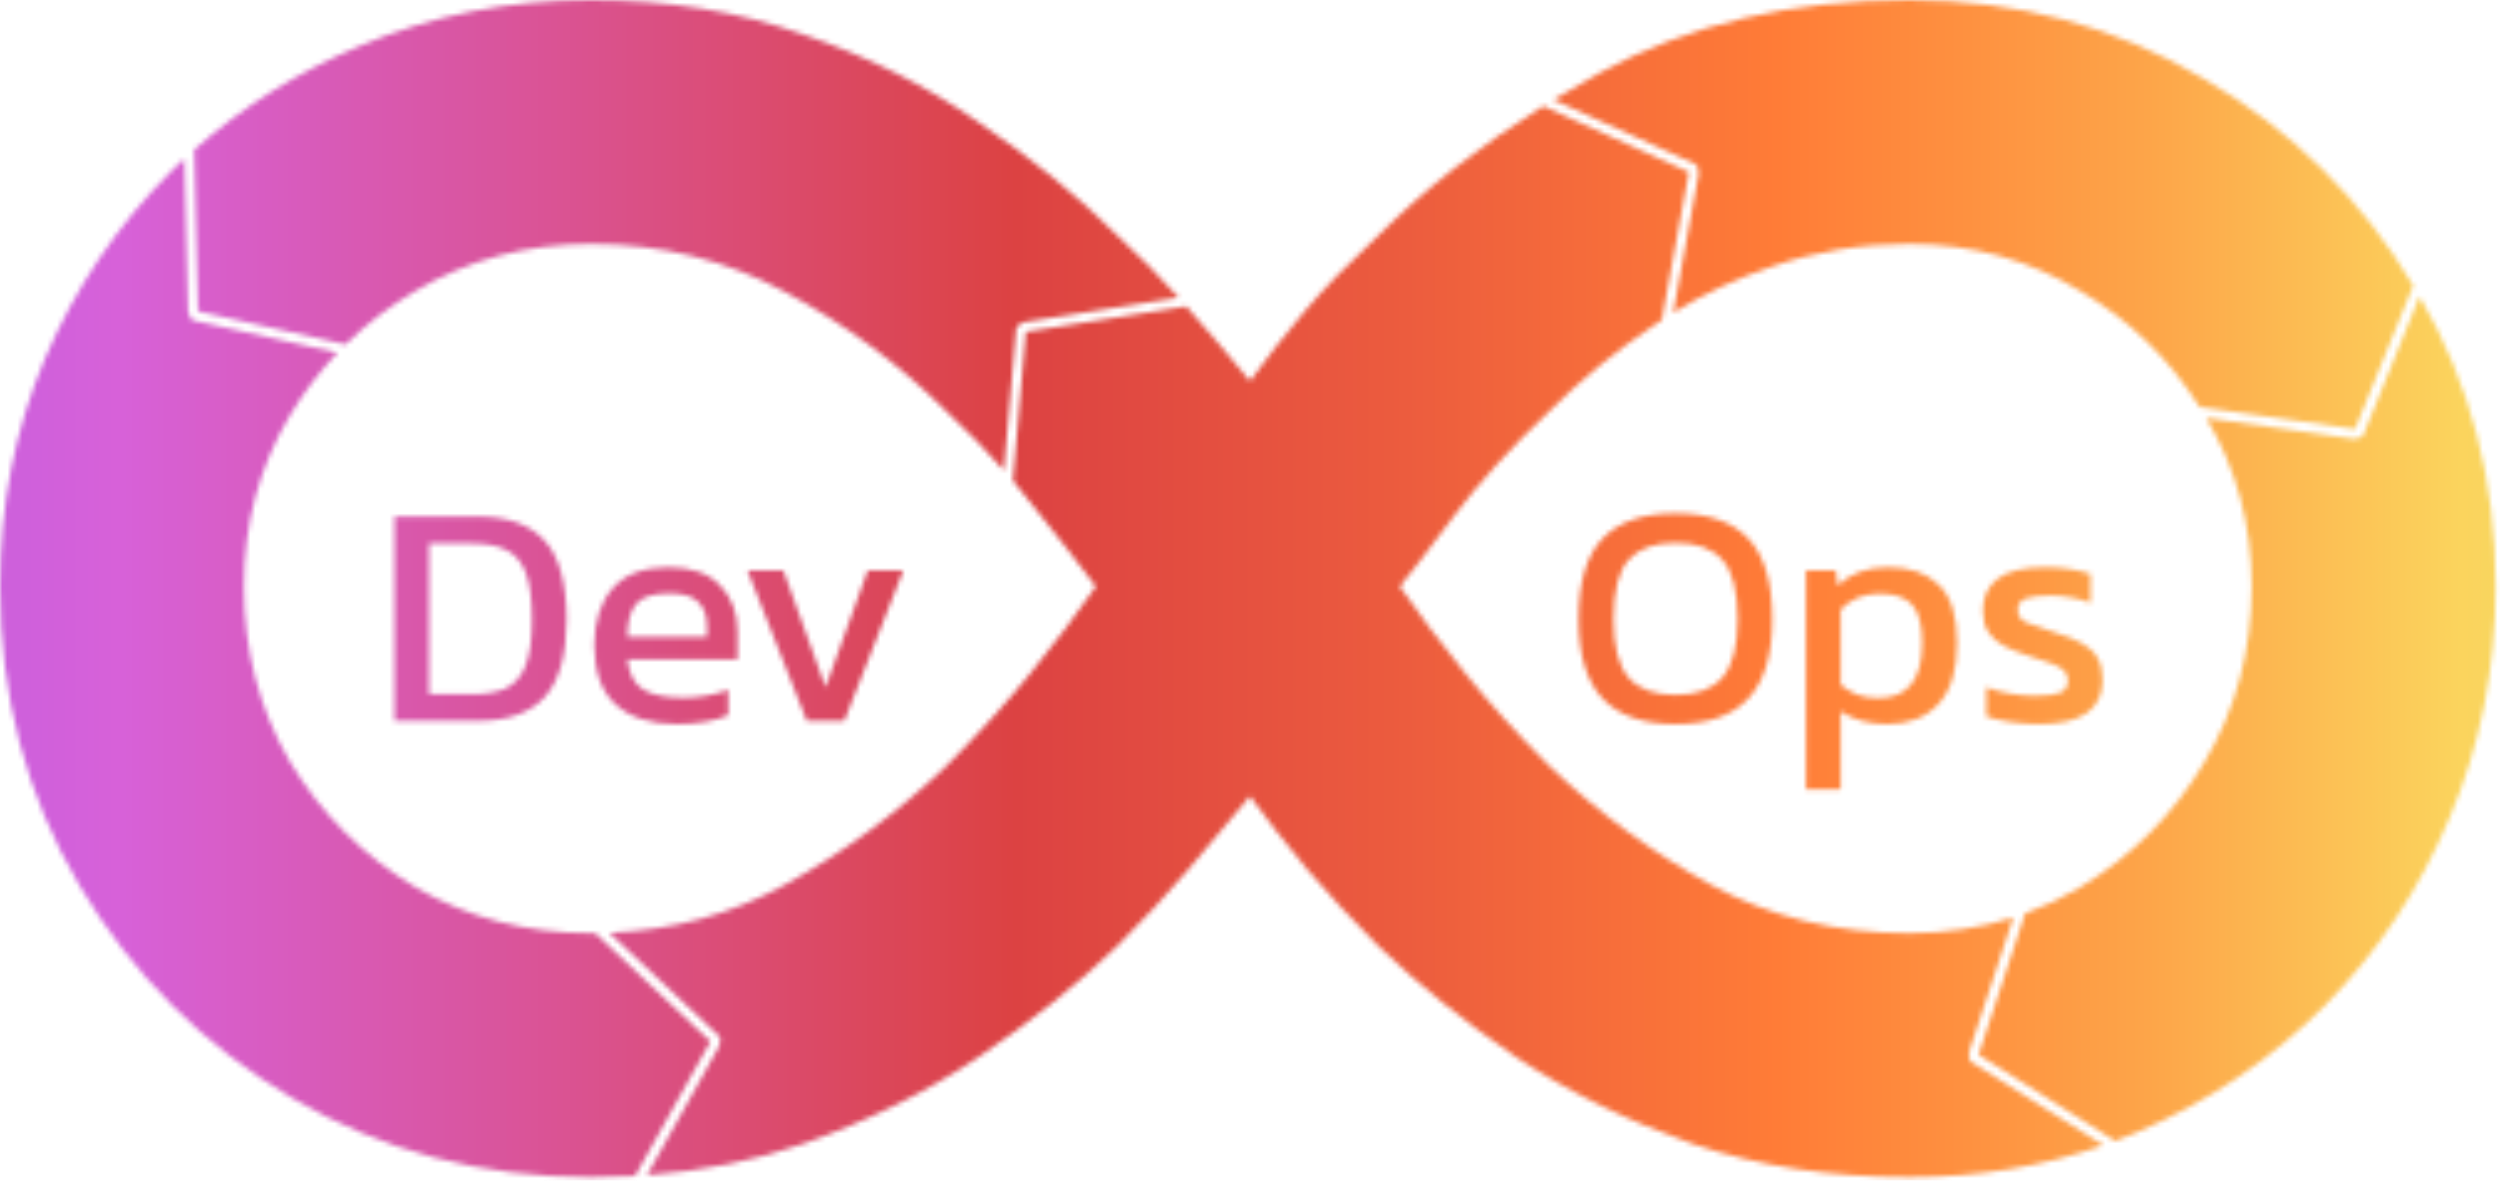 <svg width="504" height="238" viewBox="0 0 504 238" fill="none" xmlns="http://www.w3.org/2000/svg">
<mask id="mask0_12_95" style="mask-type:alpha" maskUnits="userSpaceOnUse" x="0" y="0" width="504" height="238">
<path d="M337.77 145.981C331.242 145.981 326.357 144.275 323.114 140.861C319.872 137.405 318.25 132.072 318.25 124.861C318.25 117.352 319.872 111.912 323.114 108.541C326.357 105.171 331.242 103.485 337.77 103.485C344.341 103.485 349.226 105.171 352.426 108.541C355.669 111.912 357.29 117.352 357.29 124.861C357.29 132.072 355.669 137.405 352.426 140.861C349.226 144.275 344.341 145.981 337.77 145.981ZM337.77 140.093C342.08 140.093 345.237 138.92 347.242 136.573C349.29 134.184 350.314 130.28 350.314 124.861C350.314 119.144 349.29 115.155 347.242 112.893C345.237 110.589 342.08 109.437 337.77 109.437C333.504 109.437 330.346 110.589 328.298 112.893C326.293 115.155 325.29 119.144 325.29 124.861C325.29 130.28 326.293 134.184 328.298 136.573C330.346 138.92 333.504 140.093 337.77 140.093ZM364.093 159.165V115.005H370.109L370.493 118.013C371.858 116.776 373.351 115.859 374.973 115.261C376.594 114.664 378.514 114.365 380.733 114.365C385.085 114.365 388.477 115.56 390.909 117.949C393.341 120.296 394.557 124.2 394.557 129.661C394.557 135.123 393.298 139.219 390.781 141.949C388.263 144.637 384.829 145.981 380.477 145.981C376.807 145.981 373.671 145.128 371.069 143.421V159.165H364.093ZM378.685 140.733C384.573 140.733 387.517 137.021 387.517 129.597C387.517 126.013 386.855 123.475 385.533 121.981C384.21 120.445 381.991 119.677 378.877 119.677C375.762 119.677 373.159 120.744 371.069 122.877V138.045C372.05 138.856 373.138 139.517 374.333 140.029C375.57 140.499 377.021 140.733 378.685 140.733ZM411.142 145.981C409.052 145.981 407.046 145.832 405.126 145.533C403.249 145.235 401.692 144.872 400.454 144.445V138.557C401.905 139.112 403.505 139.539 405.254 139.837C407.004 140.136 408.668 140.285 410.246 140.285C412.636 140.285 414.342 140.072 415.366 139.645C416.39 139.219 416.902 138.387 416.902 137.149C416.902 136.253 416.582 135.549 415.942 135.037C415.345 134.525 414.428 134.056 413.19 133.629C411.996 133.203 410.46 132.691 408.582 132.093C406.79 131.496 405.233 130.856 403.91 130.173C402.588 129.448 401.564 128.531 400.838 127.421C400.113 126.312 399.75 124.861 399.75 123.069C399.75 120.296 400.753 118.163 402.758 116.669C404.764 115.133 407.985 114.365 412.422 114.365C414.172 114.365 415.836 114.493 417.414 114.749C418.993 115.005 420.337 115.325 421.446 115.709V121.533C420.252 121.064 418.929 120.701 417.478 120.445C416.07 120.189 414.748 120.061 413.51 120.061C411.292 120.061 409.606 120.253 408.454 120.637C407.345 121.021 406.79 121.789 406.79 122.941C406.79 124.136 407.366 124.989 408.518 125.501C409.713 125.971 411.612 126.632 414.214 127.485C416.604 128.211 418.502 128.979 419.91 129.789C421.318 130.6 422.321 131.581 422.918 132.733C423.558 133.843 423.878 135.293 423.878 137.085C423.878 140.072 422.79 142.312 420.614 143.805C418.438 145.256 415.281 145.981 411.142 145.981Z" fill="#2C2C2C"/>
<path d="M79.53 145.341V104.125H96.234C102.336 104.125 106.858 105.747 109.802 108.989C112.746 112.189 114.218 117.523 114.218 124.989C114.218 132.029 112.768 137.192 109.866 140.477C106.965 143.72 102.421 145.341 96.234 145.341H79.53ZM86.506 139.965H95.146C97.834 139.965 100.074 139.581 101.866 138.813C103.658 138.003 105.002 136.509 105.898 134.333C106.794 132.157 107.242 129.043 107.242 124.989C107.242 120.936 106.837 117.8 106.026 115.581C105.216 113.363 103.914 111.805 102.122 110.909C100.373 110.013 98.048 109.565 95.146 109.565H86.506V139.965ZM136.453 145.981C131.162 145.981 127.066 144.68 124.165 142.077C121.264 139.475 119.813 135.485 119.813 130.109C119.813 125.245 121.05 121.405 123.525 118.589C126 115.773 129.754 114.365 134.789 114.365C139.397 114.365 142.853 115.581 145.157 118.013C147.504 120.403 148.677 123.496 148.677 127.293V132.925H126.469C126.81 135.869 127.877 137.896 129.669 139.005C131.461 140.115 134.192 140.669 137.861 140.669C139.397 140.669 140.976 140.52 142.597 140.221C144.218 139.923 145.626 139.539 146.821 139.069V144.189C145.456 144.787 143.877 145.235 142.085 145.533C140.336 145.832 138.458 145.981 136.453 145.981ZM126.469 128.381H142.533V126.269C142.533 124.179 141.957 122.557 140.805 121.405C139.653 120.211 137.712 119.613 134.981 119.613C131.738 119.613 129.498 120.317 128.261 121.725C127.066 123.133 126.469 125.352 126.469 128.381ZM162.656 145.341L150.688 115.005H157.92L166.432 138.557L174.944 115.005H182.112L170.208 145.341H162.656Z" fill="#2C2C2C"/>
<path fill-rule="evenodd" clip-rule="evenodd" d="M119.092 -1.43051e-05C134.626 -1.43051e-05 148.865 2.301 161.81 6.904C174.899 11.363 186.693 17.26 197.193 24.595C207.836 31.787 217.185 39.41 225.24 47.464C229.679 51.534 233.801 55.709 237.606 59.989L206.486 64.934C206.21 64.978 205.979 65.131 205.828 65.341C205.326 65.354 204.902 65.742 204.857 66.254L202.375 94.796C198.945 90.898 195.06 86.915 190.721 82.847C181.228 73.354 170.44 65.371 158.358 58.899C146.421 52.426 133.332 49.19 119.092 49.19C106.147 49.19 94.353 52.355 83.71 58.683C78.521 61.739 73.842 65.323 69.672 69.433L39.922 62.763L39.147 30.186C48.98 21.453 60.094 14.484 72.491 9.277C87.018 3.092 102.551 -1.43051e-05 119.092 -1.43051e-05ZM38.239 63.525C38.05 63.348 37.93 63.099 37.923 62.82L37.189 31.964C36.288 32.801 35.398 33.653 34.52 34.52C23.732 45.307 15.246 57.892 9.061 72.275C3.02 86.514 -2.95639e-05 101.833 -2.95639e-05 118.229C-2.95639e-05 140.379 5.322 160.444 15.965 178.423C26.609 196.402 40.92 210.713 58.899 221.356C76.878 232 96.942 237.322 119.092 237.322C122.127 237.322 125.112 237.237 128.048 237.067L143.225 209.958L120.01 188.127C119.705 188.13 119.399 188.131 119.092 188.131C106.147 188.131 94.353 185.039 83.71 178.854C73.21 172.525 64.796 164.112 58.467 153.612C52.283 142.968 49.19 131.174 49.19 118.229C49.19 105.572 52.283 94.066 58.467 83.71C61.249 79.094 64.435 74.895 68.023 71.113L39.014 64.609C38.513 64.497 38.184 64.025 38.239 63.525ZM122.853 188.055L144.946 208.832C145.321 209.184 145.363 209.757 145.062 210.16C145.134 210.408 145.11 210.684 144.974 210.928L130.428 236.909C141.62 236.077 152.081 233.985 161.81 230.634C174.899 226.031 186.693 220.206 197.193 213.158C207.836 205.966 217.185 198.487 225.24 190.72C230.418 185.543 235.164 180.436 239.479 175.402C243.938 170.224 248.109 165.262 251.993 160.516C255.444 165.262 259.328 170.224 263.643 175.402C267.958 180.436 272.704 185.543 277.882 190.72C285.937 198.487 295.214 205.966 305.713 213.158C316.357 220.206 328.223 226.031 341.312 230.634C354.544 235.092 369.071 237.322 384.893 237.322C398.714 237.322 411.768 235.176 424.057 230.884L397.402 214.066C396.967 213.791 396.816 213.237 397.035 212.785C396.917 212.554 396.887 212.279 396.975 212.014L405.894 184.966C399.286 187.076 392.286 188.131 384.893 188.131C370.222 188.131 356.917 184.895 344.98 178.423C333.185 171.95 322.326 163.968 312.401 154.475C305.929 148.002 300.248 141.746 295.358 135.705C290.467 129.664 286.08 123.839 282.197 118.229C284.354 115.64 287.95 110.966 292.985 104.206C298.162 97.302 304.635 90.182 312.401 82.847C318.73 76.518 325.634 70.837 333.114 65.803C333.743 65.367 334.376 64.94 335.013 64.521L340.481 34.692L311.128 21.384C298.352 29.383 287.27 38.076 277.882 47.464C271.841 53.074 266.879 58.18 262.995 62.782C259.112 67.385 255.444 72.059 251.993 76.806C248.109 72.059 243.938 67.169 239.479 62.135C239.374 62.013 239.268 61.89 239.162 61.767L206.808 66.908L204.198 96.91C205.535 98.493 206.796 100.062 207.98 101.617C212.726 107.514 217.042 113.051 220.925 118.229C217.042 123.839 212.655 129.664 207.764 135.705C202.874 141.746 197.193 148.002 190.721 154.475C180.796 163.968 169.937 171.95 158.142 178.423C147.395 184.321 135.632 187.531 122.853 188.055ZM426.438 230.021C427.919 229.466 429.388 228.879 430.846 228.261C445.23 222.076 457.815 213.59 468.603 202.802C479.39 191.871 487.804 179.214 493.845 164.831C500.03 150.304 503.122 134.77 503.122 118.229C503.122 96.801 498.01 77.307 487.785 59.748L476.444 87.69C476.25 88.166 475.731 88.413 475.247 88.276C475.042 88.434 474.776 88.511 474.499 88.472L444.763 84.245C450.875 94.462 453.932 105.79 453.932 118.229C453.932 131.174 450.768 142.968 444.439 153.612C438.254 164.112 429.912 172.525 419.412 178.854C415.834 180.991 412.119 182.759 408.266 184.157L398.877 212.632L426.438 230.021ZM486.506 57.581C476.071 40.121 462.049 26.249 444.439 15.965C426.604 5.322 406.755 -1.43051e-05 384.893 -1.43051e-05C361.161 -1.43051e-05 340.377 4.89 322.542 14.671C319.327 16.448 316.205 18.263 313.176 20.116L341.746 33.07C342.215 33.282 342.44 33.811 342.285 34.289C342.434 34.501 342.5 34.77 342.45 35.044L337.316 63.052C343.587 59.177 350.241 56.066 357.277 53.721C365.907 50.7 375.112 49.19 384.893 49.19C397.55 49.19 409.057 52.355 419.412 58.683C429.347 64.535 437.35 72.319 443.422 82.034L474.772 86.491L486.506 57.581Z" fill="#2C2C2C"/>
</mask>
<g mask="url(#mask0_12_95)">
<rect width="787.908" height="268.513" transform="translate(-142 -16)" fill="url(#paint0_linear_12_95)"/>
</g>
<defs>
<linearGradient id="paint0_linear_12_95" x1="787.908" y1="134.256" x2="0" y2="134.256" gradientUnits="userSpaceOnUse">
<stop stop-color="#AFEE89"/>
<stop offset="0.098" stop-color="#E1DD6C"/>
<stop offset="0.19" stop-color="#FBD45D"/>
<stop offset="0.27" stop-color="#FDA549"/>
<stop offset="0.365" stop-color="#FF7C37"/>
<stop offset="0.46" stop-color="#EC5C3E"/>
<stop offset="0.56" stop-color="#DC4242"/>
<stop offset="0.67" stop-color="#DA528F"/>
<stop offset="0.79" stop-color="#D761D9"/>
<stop offset="0.895" stop-color="#B35CE2"/>
<stop offset="1" stop-color="#474EFB"/>
</linearGradient>
</defs>
</svg>
